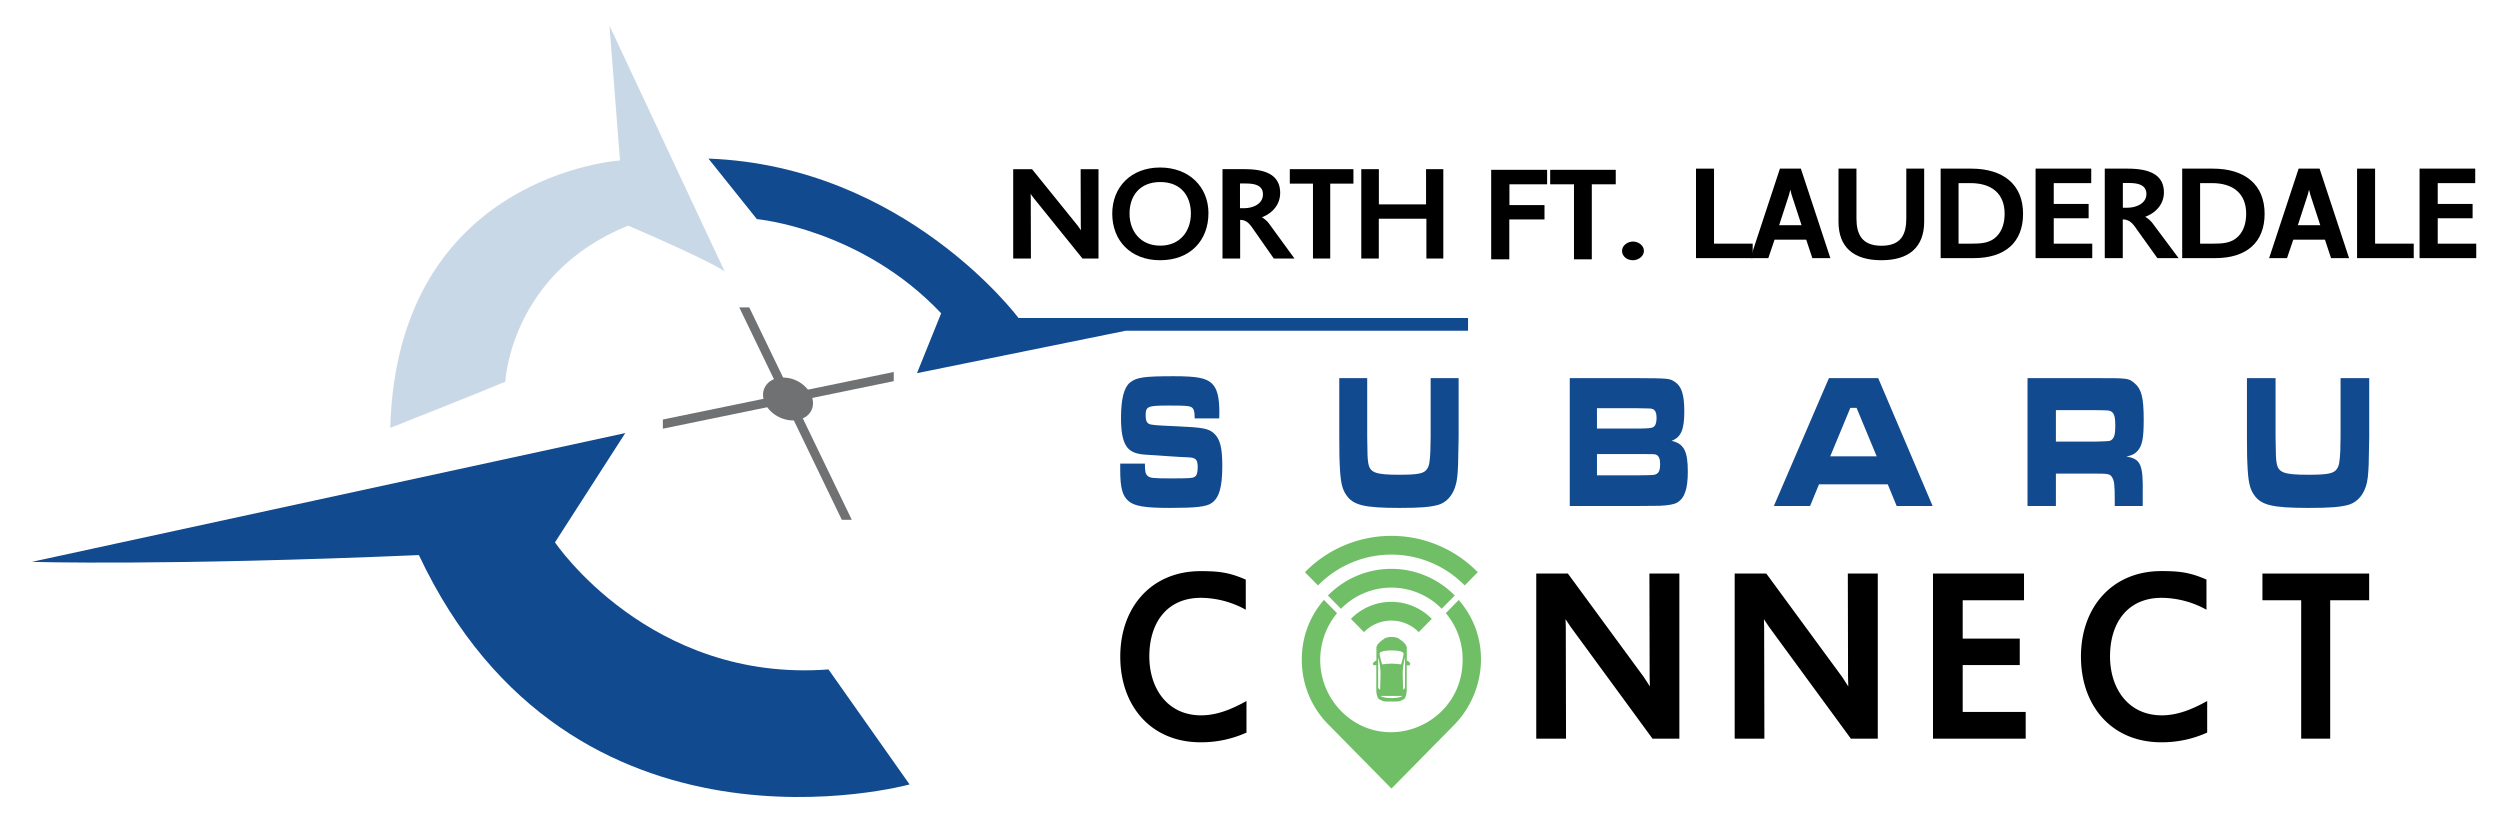 <svg viewBox="0 0 1449 477.8" xmlns="http://www.w3.org/2000/svg" xmlns:xlink="http://www.w3.org/1999/xlink"><clipPath id="a"><path d="m384.19 178.18h133.82v123.1h-133.82z"/></clipPath><path d="m480.19 388 47 66.66s-196.3 54.19-284.4-132.94c-147.39 6.28-224.38 3.94-224.38 3.94l344-74.66-40.74 63.35s54.82 81.48 158.52 73.65z" fill="#114a8f"/><path d="m420 157.28-66.76-142.42 6.11 78.14s-129.11 8.18-133.16 155c50.68-20 66.69-26.77 66.69-26.77s2.86-62.9 71.21-90.45c48.91 21.04 55.91 26.5 55.91 26.5z" fill="#c9d8e7"/><path d="m850.88 184.32h-260.56s-65.49-88.11-179.72-92.4l28.07 35.08s60.43 5.46 106.82 54.58l-14 34.7 120.86-24.57h198.53z" fill="#114a8f"/><g clip-path="url(#a)"><path d="m469.81 228.18c3.43 6.65.41 13.5-7 15.15s-16.34-2.74-19.47-9.7c-3-6.75.53-13.2 7.75-14.57a18.3 18.3 0 0 1 18.72 9.12z" fill="#6f7173"/><g fill="none" stroke="#6f7173" stroke-miterlimit="10" stroke-width="5.21"><path d="m430.79 176.97 21.02 43.53"/><path d="m468.21 228.51 50.5-10.4"/><path d="m462.06 241.73 29.43 60.96"/><path d="m383.46 245.96 61.61-12.68"/></g></g><path d="m627.41 149.84-28.25-35-1.81-2.44.08 2.44.09 35h-10.27v-51.79h10.92l26.28 32.52 2.06 2.9-.08-2.9-.09-32.52h10.35v51.79z"/><path d="m672.42 150.83c-17.17 0-27.76-11.42-27.76-27 0-15.31 10.76-26.74 27.76-26.74 16.75 0 28 11.2 28 26.44 0 15.8-10.51 27.3-28 27.3zm.08-45.32c-11.83 0-17.82 7.92-17.82 18.28 0 10.13 6.24 18.59 17.82 18.59s17.74-8.53 17.74-18.59c0-10.28-5.83-18.28-17.74-18.28z"/><path d="m738.29 149.84-11.5-16.45c-2-2.89-3.86-5.94-8-5.94v22.39h-10.23v-51.79h12.56c10.35 0 20.86 2.13 20.86 13.78 0 6.48-4.18 11.66-10.59 14.1a14.66 14.66 0 0 1 4.68 4.41l14.21 19.5zm-16.59-43.49h-3v14.32h2.3c5.26 0 11-2.44 11-8 .05-5.67-5.54-6.32-10.3-6.32z"/><path d="m771 106.43v43.41h-10v-43.41h-13.43v-8.38h36.88v8.38z"/><path d="m826.74 149.84v-23.07h-27.59v23.07h-10.15v-51.79h10.19v20.41h27.35v-20.41h10v51.79z"/><path d="m874.87 106.82v12.05h20.32v8.32h-20.4v23.11h-10.5v-51.87h32.42v8.39z"/><path d="m922.61 106.82v43.48h-10.33v-43.48h-13.79v-8.39h38v8.39z"/><path d="m946.39 150.83c-3.39 0-6.26-2.28-6.26-5.41s3.21-5.42 6.34-5.42c3.31 0 6.35 2.37 6.35 5.42s-3.13 5.41-6.43 5.41z"/><path d="m983 149.61v-51.87h10.45v43.48h22.4v8.39z"/><path d="m1050.43 149.61-3.54-10.68h-18.36l-3.62 10.68h-10.36l17.1-51.87h12.13l17.1 51.87zm-12-36.69-.76-3-.75 3-5.73 17.62h13z"/><path d="m1090.45 150.83c-16.18 0-24.85-7.62-24.85-22.27v-30.82h10.4v28.84c0 9.15 3.11 15.86 14.49 15.86s14.4-6.56 14.4-15.86v-28.84h10.36v30.82c-.04 14.65-8.72 22.27-24.8 22.27z"/><path d="m1144 149.61h-19.2v-51.87h17.77c18.36 0 30 9.08 30 26.17.01 16.55-10.44 25.7-28.57 25.7zm-2-43.48h-6.82v35.09h7.66c5.39 0 10.62-.3 14.41-4.19 3.53-3.51 4.63-8.55 4.63-13.12 0-11.44-7.16-17.78-19.88-17.78z"/><path d="m1179.82 149.61v-51.87h32.26v8.39h-21.73v12.06h20.22v8.31h-20.22v14.72h22.32v8.39z"/><path d="m1250.41 149.61-11.79-16.47c-2-2.9-4-5.95-8.26-5.95v22.42h-10.44v-51.87h12.89c10.61 0 21.39 2.14 21.39 13.81 0 6.48-4.29 11.67-10.86 14.11a14.93 14.93 0 0 1 4.8 4.43l14.57 19.52zm-17-43.55h-3v14.34h2.36c5.39 0 11.29-2.44 11.29-8-.06-5.73-5.78-6.34-10.66-6.34z"/><path d="m1284 149.61h-19.2v-51.87h17.77c18.37 0 30 9.08 30 26.17.01 16.55-10.44 25.7-28.57 25.7zm-2-43.48h-6.82v35.09h7.66c5.4 0 10.62-.3 14.41-4.19 3.54-3.51 4.63-8.55 4.63-13.12 0-11.44-7.16-17.78-19.88-17.78z"/><path d="m1351.08 149.61-3.54-10.68h-18.36l-3.63 10.68h-10.36l17.1-51.87h12.13l17.1 51.87zm-12-36.69-.76-3-.76 3-5.73 17.62h13z"/><path d="m1366.16 149.61v-51.87h10.44v43.48h22.4v8.39z"/><path d="m1402.38 149.61v-51.87h32.26v8.39h-21.73v12.06h20.21v8.31h-20.21v14.72h22.32v8.39z"/><g fill="#114a8f"><path d="m663.59 268.72c0 4.44.29 5.89 1.45 7 1.38 1.33 3 1.56 13.34 1.56 11.17 0 12.84-.12 14.22-1 1.09-.78 1.59-2.45 1.59-5.56 0-4.44-1.16-5.56-5.87-5.67-1.6 0-6.38-.33-11.53-.66s-10.23-.78-11.75-.78c-7-.33-10.44-1.89-12.62-5.67-1.81-3.33-2.68-8.11-2.68-15.55 0-11 1.67-17.67 5.08-20.55 3.77-3.12 8-3.78 25.45-3.78 13.49 0 18.56 1 22.05 4.11 3.11 3 4.42 7.78 4.42 16.89 0 .44 0 2-.07 3.44h-14.22c-.07-3.67-.29-4.67-1.08-5.78-1.16-1.44-2.83-1.66-13.93-1.66-12.4 0-13.41.44-13.41 5.88 0 2.67.65 4.12 2 4.78s5.07.89 15.66 1.34c15.59.66 18.86 1.33 21.9 4.11 3.55 3.22 4.86 8.22 4.86 18.88 0 12.56-1.89 18.89-6.6 21.78-3 1.89-8.92 2.56-23.86 2.56-14.43 0-20.45-1-23.93-4s-4.78-7.56-4.78-18.11v-3.56z"/><path d="m792.43 219.17v34.11c.16 11.66.16 11.77.56 14.77.88 5.89 4 7.11 17.82 7.11 11.11 0 14.55-.66 16.31-3.33 1.28-1.89 1.6-3.89 1.92-10.33.08-2.78.16-6.56.16-8.22v-34.11h16.22v34.11c-.24 16.77-.32 18-.8 23.22-.88 8.44-5 14.33-11 16.11-4.79 1.33-10.47 1.78-22.53 1.78-20.23 0-26.78-1.56-30.78-7.45-2.55-3.67-3.43-8-3.83-18.22-.16-3-.16-3-.24-15.44v-34.11z"/><path d="m909.83 219.17h39.17c18.06.11 18.63.11 21.66 2.11 4 2.55 5.56 7.44 5.56 17.22 0 10.56-1.89 14.89-7.36 17 7.19 1.67 9.4 6 9.4 17.89 0 10.33-2 15.66-6.54 18.11-1.88.89-5 1.44-9.89 1.66-.65 0-4.9 0-12.75.11h-39.25zm39.17 29.22c5.64 0 8.09-.22 9.15-.78 1.31-.67 2-2.55 2-5.33 0-3-.73-4.67-2.37-5.22-.9-.34-1.06-.34-8.74-.45h-23.44v11.78zm.08 27.11c9.73-.11 9.73-.11 11-.78 1.47-.78 2.13-2.44 2.13-5.67s-.74-4.89-2.45-5.55c-.9-.33-.9-.33-10.63-.33h-23.53v12.33z"/><path d="m1094.15 280.72h-39.86l-5.16 12.55h-21l31.91-74.1h28.57l31.54 74.1h-20.85zm-18.08-44.33h-3.61l-11.66 28.11h26.93z"/><path d="m1175.15 219.17h39.85c18.65 0 18.65 0 22.14 2.89 4.13 3.44 5.35 8.44 5.35 21.22 0 10.66-.81 14.89-3.49 18-1.62 1.77-3.16 2.66-6.57 3.33 8.35 1.33 9.81 4.67 9.49 21.78v6.88h-16.21v-3.88c0-8.34-.33-11-1.63-12.89-1.13-1.78-2.35-2-9.16-2h-23.32v18.77h-16.45zm39.64 36.77c8.11-.22 8.11-.22 9.24-1.11 1.46-1.22 2-3.44 2-8.22s-.65-7-2.19-8c-1.21-.78-1.38-.78-9-.89h-23.24v18.22z"/><path d="m1318.92 219.17v34.11c.16 11.66.16 11.77.57 14.77.9 5.89 4.09 7.11 18.25 7.11 11.37 0 14.89-.66 16.69-3.33 1.31-1.89 1.64-3.89 2-10.33.08-2.78.16-6.56.16-8.22v-34.11h16.61v34.11c-.24 16.77-.32 18-.81 23.22-.9 8.44-5.08 14.33-11.3 16.11-4.91 1.33-10.72 1.78-23.08 1.78-20.7 0-27.41-1.56-31.5-7.45-2.62-3.67-3.52-8-3.93-18.22-.17-3-.17-3-.25-15.44v-34.11z"/></g><path d="m722.46 424.6a63.57 63.57 0 0 1 -26.59 5.63c-28.79 0-46.56-21.11-46.56-49.67s18-49.53 46.56-49.53c10.47 0 16.54.7 26.18 4.92v17.45a54.22 54.22 0 0 0 -26-6.9c-19.84 0-29.9 14.64-29.9 33.92 0 18.71 10.61 34.19 30 34.19 9.51 0 18.19-3.8 26.31-8.3z"/><path d="m957.79 428.12-47.4-64.73-3-4.5.14 4.5.14 64.73h-17.26v-95.69h18.33l44.09 60.09 3.44 5.35-.14-5.35-.13-60.09h17.36v95.69z"/><path d="m1072.76 428.12-47.4-64.73-3-4.5.14 4.5.14 64.73h-17.22v-95.69h18.32l44.09 60.09 3.44 5.35-.14-5.35-.13-60.09h17.36v95.69z"/><path d="m1120.36 428.12v-95.69h52.76v15.48h-35.54v22.23h33.07v15.34h-33.07v27.16h36.51v15.48z"/><path d="m1279.28 424.6a63.57 63.57 0 0 1 -26.59 5.63c-28.79 0-46.57-21.11-46.57-49.67s18.05-49.56 46.57-49.56c10.47 0 16.53.7 26.18 4.92v17.48a54.22 54.22 0 0 0 -26-6.9c-19.84 0-29.9 14.64-29.9 33.92 0 18.71 10.61 34.19 30 34.19 9.5 0 18.18-3.8 26.31-8.3z"/><path d="m1350.58 347.91v80.21h-16.81v-80.21h-22.46v-15.48h61.86v15.48z"/><path d="m817.45 384.63a3.8 3.8 0 0 0 -2.06-1.77s0 0 0 0v-7.26c0-2.56-4-5-4.14-5.07-.07-.09-1.12-1.33-4.68-1.33s-4.6 1.24-4.67 1.33c-.18.1-4.14 2.51-4.14 5.07v7.26s0 0 0 0a3.85 3.85 0 0 0 -2.07 1.77l.28.91s0 0 0 0h1.73a0 0 0 0 1 0 0v14.46a11.59 11.59 0 0 0 .9 4.47 2.63 2.63 0 0 0 1.23 1.05 7.73 7.73 0 0 0 .93.39c1 1 5.66.66 5.74.66.09 0 4.78.3 5.75-.66a7.56 7.56 0 0 0 .94-.39 2.61 2.61 0 0 0 1.22-1.05 11.41 11.41 0 0 0 .91-4.47v-14.35a0 0 0 0 1 0 0h1.73a0 0 0 0 0 0 0l.28-.92a0 0 0 0 0 .12-.1zm-10.91-7.63c2.55 0 7.06.29 7 2a36.35 36.35 0 0 1 -1.47 6.05s0 0 0 0c-.38 0-3.84-.41-5.47-.41s-5.09.37-5.46.41a.05.05 0 0 1 -.05 0 36.52 36.52 0 0 1 -1.46-6.05c-.15-1.69 4.37-2 6.91-2zm-6.64 22.82a0 0 0 0 1 -.07 0l-1.05-1.06a0 0 0 0 1 0 0v-17.5a0 0 0 0 1 .08 0 38.8 38.8 0 0 1 1.29 8.48c-.01 3.54-.22 9.26-.25 10.1zm12.93 3.63c-.44.28-2.19 1.17-6.29 1.17s-5.84-.89-6.28-1.17a0 0 0 0 1 0-.08h12.53a0 0 0 0 1 .04.1zm1.49-4.7a0 0 0 0 1 0 0l-1 1.07s-.07 0-.07 0c0-.82-.24-6.56-.24-10.11a38.8 38.8 0 0 1 1.29-8.48 0 0 0 0 1 .08 0z" fill="#70bf66"/><path d="m848.94 339.33 7.57-7.69a70.09 70.09 0 0 0 -100.17 0l7.57 7.69a59.49 59.49 0 0 1 85.03 0z" fill="#70bf66"/><path d="m829.86 358.69a32.79 32.79 0 0 0 -46.87 0l7.57 7.69a22.19 22.19 0 0 1 31.73 0z" fill="#70bf66"/><path d="m843.18 345.17a51.42 51.42 0 0 0 -73.52 0l7.58 7.68a40.86 40.86 0 0 1 58.38 0z" fill="#70bf66"/><path d="m845.48 347.74-7.48 7.64a41.38 41.38 0 0 1 9.73 27.1c0 37.21-44.53 55.93-70.45 29.62a42.36 42.36 0 0 1 -2.32-56.68l-7.6-7.72a52 52 0 0 0 -12.82 34.78 52.91 52.91 0 0 0 15.21 37.27l36.74 37.3 36.74-37.3c17.84-18.52 21.58-49.82 2.25-72.01z" fill="#70bf66"/></svg>